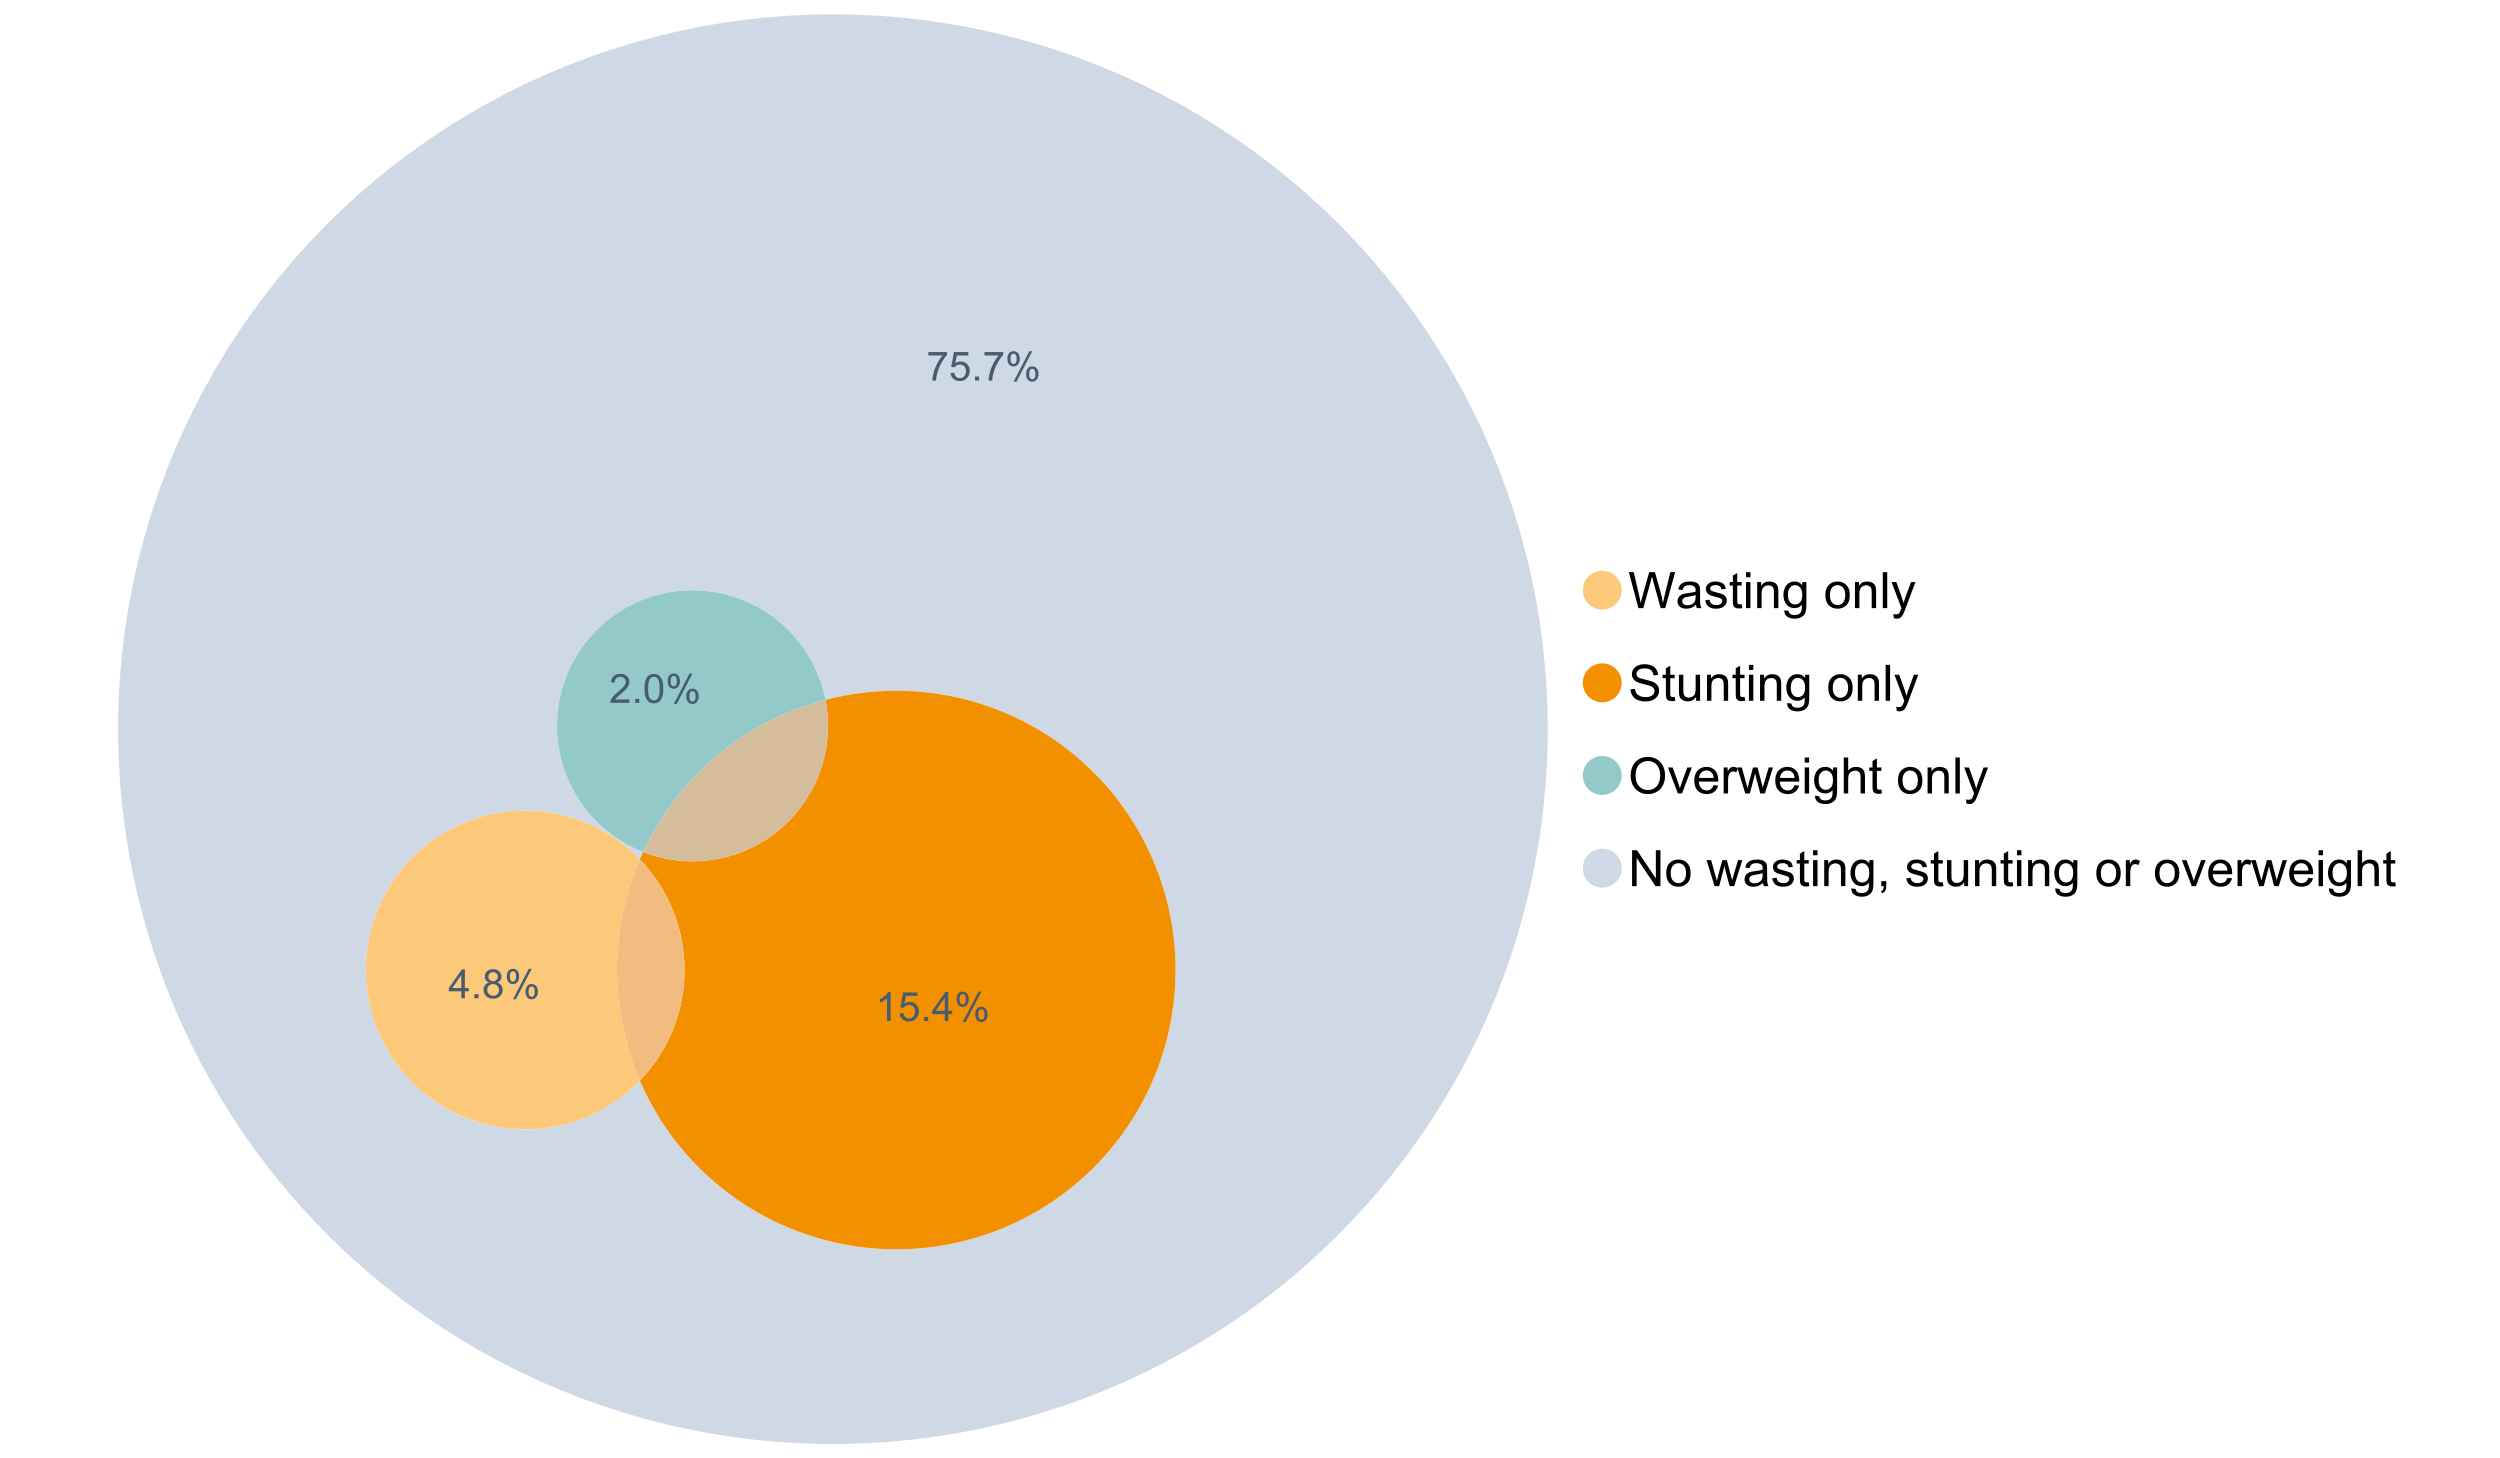 <?xml version="1.0" encoding="UTF-8"?>
<svg xmlns="http://www.w3.org/2000/svg" xmlns:xlink="http://www.w3.org/1999/xlink" width="1234.286pt" height="720pt" viewBox="0 0 1234.286 720" version="1.1">
<defs>
<g>
<symbol overflow="visible" id="glyph0-0">
<path style="stroke:none;" d="M 5.016 0 L 0.305 -17.758 L 2.715 -17.758 L 5.414 -6.117 C 5.703 -4.898 5.953 -3.688 6.164 -2.484 C 6.617 -4.379 6.883 -5.473 6.965 -5.766 L 10.344 -17.758 L 13.18 -17.758 L 15.723 -8.77 C 16.355 -6.539 16.816 -4.445 17.102 -2.484 C 17.324 -3.605 17.621 -4.891 17.988 -6.348 L 20.773 -17.758 L 23.133 -17.758 L 18.266 0 L 16 0 L 12.258 -13.527 C 11.941 -14.656 11.754 -15.352 11.699 -15.613 C 11.512 -14.797 11.34 -14.102 11.18 -13.527 L 7.414 0 Z M 5.016 0 "/>
</symbol>
<symbol overflow="visible" id="glyph0-1">
<path style="stroke:none;" d="M 10.027 -1.586 C 9.215 -0.898 8.438 -0.414 7.695 -0.133 C 6.945 0.148 6.145 0.285 5.293 0.289 C 3.875 0.285 2.789 -0.055 2.031 -0.746 C 1.27 -1.434 0.891 -2.316 0.895 -3.391 C 0.891 -4.02 1.035 -4.594 1.324 -5.117 C 1.613 -5.633 1.988 -6.051 2.453 -6.371 C 2.914 -6.684 3.438 -6.922 4.02 -7.086 C 4.449 -7.195 5.094 -7.305 5.961 -7.414 C 7.715 -7.617 9.012 -7.867 9.848 -8.164 C 9.852 -8.461 9.855 -8.652 9.859 -8.734 C 9.855 -9.621 9.648 -10.246 9.242 -10.609 C 8.68 -11.098 7.852 -11.344 6.758 -11.348 C 5.727 -11.344 4.969 -11.164 4.484 -10.809 C 3.992 -10.445 3.633 -9.809 3.402 -8.902 L 1.273 -9.191 C 1.461 -10.102 1.781 -10.84 2.227 -11.402 C 2.672 -11.965 3.312 -12.395 4.152 -12.699 C 4.992 -12.996 5.965 -13.148 7.074 -13.152 C 8.168 -13.148 9.062 -13.02 9.75 -12.766 C 10.438 -12.504 10.941 -12.18 11.266 -11.789 C 11.586 -11.398 11.812 -10.902 11.941 -10.309 C 12.012 -9.934 12.047 -9.266 12.051 -8.297 L 12.051 -5.391 C 12.047 -3.363 12.094 -2.078 12.191 -1.543 C 12.281 -1.004 12.465 -0.492 12.742 0 L 10.465 0 C 10.238 -0.453 10.09 -0.98 10.027 -1.586 Z M 9.848 -6.457 C 9.055 -6.133 7.867 -5.855 6.285 -5.633 C 5.387 -5.5 4.754 -5.355 4.383 -5.195 C 4.012 -5.031 3.723 -4.793 3.523 -4.484 C 3.32 -4.172 3.223 -3.828 3.223 -3.453 C 3.223 -2.867 3.441 -2.383 3.883 -1.996 C 4.32 -1.609 4.965 -1.418 5.812 -1.418 C 6.652 -1.418 7.398 -1.602 8.055 -1.969 C 8.707 -2.336 9.188 -2.836 9.496 -3.477 C 9.727 -3.965 9.844 -4.691 9.848 -5.656 Z M 9.848 -6.457 "/>
</symbol>
<symbol overflow="visible" id="glyph0-2">
<path style="stroke:none;" d="M 0.762 -3.84 L 2.918 -4.18 C 3.039 -3.312 3.375 -2.652 3.93 -2.191 C 4.48 -1.73 5.254 -1.5 6.25 -1.5 C 7.246 -1.5 7.988 -1.703 8.477 -2.113 C 8.961 -2.52 9.203 -3 9.207 -3.551 C 9.203 -4.043 8.988 -4.43 8.562 -4.711 C 8.258 -4.906 7.516 -5.152 6.336 -5.449 C 4.734 -5.852 3.625 -6.199 3.008 -6.496 C 2.387 -6.789 1.918 -7.199 1.602 -7.723 C 1.281 -8.242 1.125 -8.816 1.125 -9.449 C 1.125 -10.02 1.254 -10.551 1.52 -11.039 C 1.777 -11.527 2.137 -11.934 2.594 -12.258 C 2.93 -12.508 3.391 -12.719 3.977 -12.891 C 4.559 -13.062 5.188 -13.148 5.863 -13.152 C 6.867 -13.148 7.754 -13.004 8.52 -12.715 C 9.281 -12.426 9.844 -12.031 10.207 -11.535 C 10.57 -11.039 10.82 -10.375 10.961 -9.543 L 8.828 -9.254 C 8.73 -9.91 8.449 -10.426 7.988 -10.801 C 7.52 -11.168 6.863 -11.355 6.02 -11.359 C 5.016 -11.355 4.301 -11.191 3.875 -10.863 C 3.445 -10.531 3.234 -10.145 3.234 -9.703 C 3.234 -9.418 3.32 -9.16 3.5 -8.938 C 3.672 -8.699 3.953 -8.508 4.336 -8.355 C 4.555 -8.273 5.195 -8.086 6.262 -7.801 C 7.801 -7.387 8.875 -7.051 9.488 -6.789 C 10.094 -6.523 10.574 -6.141 10.922 -5.645 C 11.27 -5.141 11.441 -4.52 11.445 -3.777 C 11.441 -3.047 11.23 -2.363 10.809 -1.723 C 10.383 -1.082 9.773 -0.586 8.977 -0.234 C 8.176 0.113 7.27 0.285 6.262 0.289 C 4.586 0.285 3.312 -0.059 2.438 -0.75 C 1.562 -1.445 1.004 -2.473 0.762 -3.84 Z M 0.762 -3.84 "/>
</symbol>
<symbol overflow="visible" id="glyph0-3">
<path style="stroke:none;" d="M 6.395 -1.949 L 6.711 -0.023 C 6.094 0.102 5.547 0.164 5.062 0.168 C 4.27 0.164 3.652 0.043 3.219 -0.207 C 2.781 -0.453 2.477 -0.781 2.301 -1.191 C 2.121 -1.598 2.031 -2.457 2.035 -3.766 L 2.035 -11.168 L 0.438 -11.168 L 0.438 -12.863 L 2.035 -12.863 L 2.035 -16.047 L 4.203 -17.355 L 4.203 -12.863 L 6.395 -12.863 L 6.395 -11.168 L 4.203 -11.168 L 4.203 -3.645 C 4.199 -3.023 4.238 -2.621 4.316 -2.445 C 4.391 -2.266 4.516 -2.125 4.691 -2.023 C 4.863 -1.914 5.113 -1.863 5.438 -1.867 C 5.68 -1.863 5.996 -1.891 6.395 -1.949 Z M 6.395 -1.949 "/>
</symbol>
<symbol overflow="visible" id="glyph0-4">
<path style="stroke:none;" d="M 1.648 -15.25 L 1.648 -17.758 L 3.828 -17.758 L 3.828 -15.25 Z M 1.648 0 L 1.648 -12.863 L 3.828 -12.863 L 3.828 0 Z M 1.648 0 "/>
</symbol>
<symbol overflow="visible" id="glyph0-5">
<path style="stroke:none;" d="M 1.637 0 L 1.637 -12.863 L 3.598 -12.863 L 3.598 -11.035 C 4.543 -12.441 5.906 -13.148 7.691 -13.152 C 8.465 -13.148 9.176 -13.008 9.828 -12.734 C 10.477 -12.453 10.965 -12.09 11.289 -11.637 C 11.609 -11.184 11.836 -10.645 11.965 -10.027 C 12.043 -9.621 12.082 -8.918 12.086 -7.91 L 12.086 0 L 9.906 0 L 9.906 -7.824 C 9.902 -8.707 9.816 -9.371 9.652 -9.816 C 9.48 -10.254 9.18 -10.605 8.75 -10.871 C 8.312 -11.129 7.809 -11.262 7.23 -11.266 C 6.301 -11.262 5.5 -10.965 4.828 -10.379 C 4.152 -9.785 3.812 -8.668 3.816 -7.023 L 3.816 0 Z M 1.637 0 "/>
</symbol>
<symbol overflow="visible" id="glyph0-6">
<path style="stroke:none;" d="M 1.234 1.066 L 3.355 1.379 C 3.441 2.031 3.688 2.508 4.094 2.809 C 4.633 3.207 5.371 3.41 6.309 3.414 C 7.316 3.41 8.098 3.207 8.648 2.809 C 9.195 2.402 9.566 1.84 9.762 1.113 C 9.875 0.668 9.926 -0.262 9.918 -1.684 C 8.965 -0.559 7.777 0 6.359 0 C 4.586 0 3.219 -0.637 2.254 -1.914 C 1.281 -3.188 0.797 -4.719 0.801 -6.504 C 0.797 -7.73 1.02 -8.859 1.465 -9.898 C 1.91 -10.934 2.555 -11.738 3.398 -12.305 C 4.242 -12.867 5.23 -13.148 6.371 -13.152 C 7.887 -13.148 9.141 -12.535 10.125 -11.312 L 10.125 -12.863 L 12.137 -12.863 L 12.137 -1.742 C 12.133 0.258 11.93 1.672 11.523 2.512 C 11.113 3.344 10.469 4.004 9.586 4.492 C 8.703 4.973 7.613 5.215 6.324 5.219 C 4.785 5.215 3.547 4.871 2.602 4.184 C 1.656 3.492 1.199 2.453 1.234 1.066 Z M 3.039 -6.66 C 3.035 -4.969 3.371 -3.738 4.043 -2.965 C 4.715 -2.191 5.555 -1.805 6.566 -1.805 C 7.562 -1.805 8.402 -2.188 9.082 -2.961 C 9.762 -3.727 10.102 -4.938 10.102 -6.59 C 10.102 -8.16 9.75 -9.348 9.055 -10.148 C 8.352 -10.945 7.512 -11.344 6.527 -11.348 C 5.559 -11.344 4.734 -10.949 4.055 -10.168 C 3.375 -9.379 3.035 -8.211 3.039 -6.66 Z M 3.039 -6.66 "/>
</symbol>
<symbol overflow="visible" id="glyph0-7">
<path style="stroke:none;" d=""/>
</symbol>
<symbol overflow="visible" id="glyph0-8">
<path style="stroke:none;" d="M 0.824 -6.43 C 0.82 -8.809 1.48 -10.574 2.809 -11.723 C 3.91 -12.672 5.262 -13.148 6.855 -13.152 C 8.621 -13.148 10.066 -12.57 11.191 -11.414 C 12.312 -10.254 12.871 -8.652 12.875 -6.613 C 12.871 -4.953 12.625 -3.652 12.129 -2.707 C 11.633 -1.758 10.91 -1.02 9.961 -0.496 C 9.012 0.027 7.977 0.285 6.855 0.289 C 5.055 0.285 3.598 -0.289 2.488 -1.441 C 1.375 -2.594 0.82 -4.254 0.824 -6.43 Z M 3.062 -6.43 C 3.059 -4.781 3.418 -3.551 4.141 -2.73 C 4.855 -1.91 5.762 -1.5 6.855 -1.5 C 7.934 -1.5 8.832 -1.91 9.555 -2.734 C 10.27 -3.559 10.629 -4.816 10.633 -6.504 C 10.629 -8.094 10.266 -9.297 9.547 -10.117 C 8.82 -10.934 7.926 -11.344 6.855 -11.348 C 5.762 -11.344 4.855 -10.938 4.141 -10.125 C 3.418 -9.309 3.059 -8.074 3.062 -6.43 Z M 3.062 -6.43 "/>
</symbol>
<symbol overflow="visible" id="glyph0-9">
<path style="stroke:none;" d="M 1.586 0 L 1.586 -17.758 L 3.766 -17.758 L 3.766 0 Z M 1.586 0 "/>
</symbol>
<symbol overflow="visible" id="glyph0-10">
<path style="stroke:none;" d="M 1.539 4.953 L 1.297 2.906 C 1.77 3.035 2.188 3.098 2.543 3.102 C 3.027 3.098 3.414 3.02 3.703 2.859 C 3.992 2.695 4.23 2.469 4.422 2.18 C 4.555 1.961 4.777 1.418 5.086 0.559 C 5.125 0.434 5.188 0.258 5.281 0.023 L 0.398 -12.863 L 2.75 -12.863 L 5.426 -5.414 C 5.77 -4.469 6.078 -3.473 6.359 -2.434 C 6.605 -3.434 6.906 -4.414 7.254 -5.367 L 10.004 -12.863 L 12.184 -12.863 L 7.293 0.219 C 6.766 1.625 6.355 2.598 6.066 3.137 C 5.676 3.852 5.234 4.379 4.734 4.715 C 4.234 5.047 3.637 5.215 2.941 5.219 C 2.52 5.215 2.051 5.125 1.539 4.953 Z M 1.539 4.953 "/>
</symbol>
<symbol overflow="visible" id="glyph0-11">
<path style="stroke:none;" d="M 1.113 -5.703 L 3.332 -5.898 C 3.434 -5.008 3.676 -4.277 4.062 -3.711 C 4.445 -3.141 5.043 -2.684 5.852 -2.332 C 6.656 -1.98 7.562 -1.805 8.574 -1.805 C 9.465 -1.805 10.258 -1.938 10.949 -2.203 C 11.633 -2.469 12.145 -2.832 12.48 -3.301 C 12.816 -3.762 12.984 -4.27 12.984 -4.82 C 12.984 -5.375 12.82 -5.859 12.5 -6.277 C 12.172 -6.691 11.641 -7.043 10.902 -7.328 C 10.422 -7.512 9.367 -7.801 7.738 -8.191 C 6.105 -8.582 4.965 -8.949 4.312 -9.301 C 3.461 -9.742 2.828 -10.293 2.414 -10.953 C 2 -11.609 1.793 -12.348 1.793 -13.164 C 1.793 -14.059 2.047 -14.898 2.555 -15.68 C 3.062 -16.457 3.805 -17.047 4.785 -17.453 C 5.758 -17.855 6.844 -18.059 8.043 -18.059 C 9.355 -18.059 10.516 -17.844 11.523 -17.422 C 12.527 -16.996 13.301 -16.375 13.844 -15.551 C 14.383 -14.727 14.672 -13.793 14.715 -12.754 L 12.465 -12.586 C 12.34 -13.707 11.93 -14.555 11.234 -15.129 C 10.531 -15.699 9.5 -15.984 8.141 -15.988 C 6.715 -15.984 5.68 -15.723 5.031 -15.207 C 4.379 -14.684 4.055 -14.059 4.059 -13.324 C 4.055 -12.684 4.285 -12.156 4.746 -11.75 C 5.199 -11.336 6.379 -10.914 8.289 -10.484 C 10.199 -10.047 11.512 -9.672 12.223 -9.352 C 13.254 -8.875 14.016 -8.27 14.508 -7.539 C 15 -6.809 15.246 -5.969 15.25 -5.016 C 15.246 -4.07 14.977 -3.18 14.438 -2.344 C 13.895 -1.508 13.117 -0.855 12.105 -0.391 C 11.09 0.074 9.949 0.305 8.684 0.305 C 7.074 0.305 5.727 0.07 4.645 -0.398 C 3.555 -0.867 2.703 -1.57 2.09 -2.512 C 1.469 -3.453 1.145 -4.516 1.113 -5.703 Z M 1.113 -5.703 "/>
</symbol>
<symbol overflow="visible" id="glyph0-12">
<path style="stroke:none;" d="M 10.066 0 L 10.066 -1.891 C 9.062 -0.438 7.699 0.285 5.984 0.289 C 5.219 0.285 4.512 0.145 3.855 -0.145 C 3.199 -0.434 2.711 -0.801 2.391 -1.242 C 2.07 -1.68 1.844 -2.219 1.719 -2.859 C 1.625 -3.285 1.582 -3.961 1.586 -4.895 L 1.586 -12.863 L 3.766 -12.863 L 3.766 -5.73 C 3.762 -4.59 3.805 -3.82 3.898 -3.426 C 4.031 -2.852 4.324 -2.402 4.77 -2.074 C 5.215 -1.746 5.762 -1.582 6.418 -1.586 C 7.07 -1.582 7.688 -1.75 8.262 -2.09 C 8.832 -2.422 9.234 -2.879 9.477 -3.457 C 9.711 -4.035 9.832 -4.871 9.836 -5.973 L 9.836 -12.863 L 12.016 -12.863 L 12.016 0 Z M 10.066 0 "/>
</symbol>
<symbol overflow="visible" id="glyph0-13">
<path style="stroke:none;" d="M 1.199 -8.648 C 1.195 -11.594 1.984 -13.898 3.57 -15.57 C 5.148 -17.234 7.195 -18.07 9.703 -18.07 C 11.34 -18.07 12.816 -17.676 14.133 -16.895 C 15.449 -16.109 16.453 -15.02 17.145 -13.621 C 17.832 -12.219 18.176 -10.629 18.18 -8.855 C 18.176 -7.051 17.812 -5.441 17.09 -4.02 C 16.359 -2.598 15.328 -1.52 14 -0.793 C 12.664 -0.059 11.23 0.305 9.691 0.305 C 8.02 0.305 6.523 -0.098 5.207 -0.906 C 3.891 -1.715 2.895 -2.816 2.215 -4.215 C 1.535 -5.605 1.195 -7.086 1.199 -8.648 Z M 3.621 -8.613 C 3.621 -6.473 4.195 -4.785 5.348 -3.555 C 6.496 -2.32 7.938 -1.703 9.676 -1.707 C 11.441 -1.703 12.898 -2.324 14.043 -3.57 C 15.184 -4.812 15.754 -6.578 15.758 -8.867 C 15.754 -10.309 15.512 -11.57 15.023 -12.652 C 14.535 -13.727 13.82 -14.562 12.879 -15.156 C 11.938 -15.746 10.883 -16.043 9.715 -16.047 C 8.051 -16.043 6.617 -15.473 5.418 -14.332 C 4.219 -13.191 3.621 -11.285 3.621 -8.613 Z M 3.621 -8.613 "/>
</symbol>
<symbol overflow="visible" id="glyph0-14">
<path style="stroke:none;" d="M 5.207 0 L 0.316 -12.863 L 2.617 -12.863 L 5.379 -5.16 C 5.676 -4.328 5.949 -3.465 6.203 -2.566 C 6.395 -3.246 6.664 -4.062 7.012 -5.016 L 9.871 -12.863 L 12.113 -12.863 L 7.242 0 Z M 5.207 0 "/>
</symbol>
<symbol overflow="visible" id="glyph0-15">
<path style="stroke:none;" d="M 10.441 -4.141 L 12.695 -3.863 C 12.336 -2.543 11.676 -1.523 10.719 -0.801 C 9.754 -0.074 8.527 0.285 7.039 0.289 C 5.152 0.285 3.66 -0.289 2.562 -1.445 C 1.457 -2.602 0.906 -4.227 0.91 -6.324 C 0.906 -8.484 1.465 -10.164 2.578 -11.359 C 3.691 -12.551 5.137 -13.148 6.914 -13.152 C 8.633 -13.148 10.035 -12.562 11.129 -11.395 C 12.215 -10.223 12.762 -8.578 12.766 -6.457 C 12.762 -6.324 12.758 -6.129 12.754 -5.875 L 3.16 -5.875 C 3.238 -4.457 3.641 -3.375 4.359 -2.625 C 5.078 -1.875 5.973 -1.5 7.051 -1.5 C 7.848 -1.5 8.531 -1.707 9.098 -2.129 C 9.66 -2.547 10.109 -3.219 10.441 -4.141 Z M 3.281 -7.668 L 10.465 -7.668 C 10.367 -8.746 10.09 -9.559 9.641 -10.102 C 8.941 -10.938 8.043 -11.355 6.941 -11.359 C 5.938 -11.355 5.094 -11.02 4.414 -10.355 C 3.727 -9.684 3.352 -8.789 3.281 -7.668 Z M 3.281 -7.668 "/>
</symbol>
<symbol overflow="visible" id="glyph0-16">
<path style="stroke:none;" d="M 1.609 0 L 1.609 -12.863 L 3.574 -12.863 L 3.574 -10.914 C 4.074 -11.824 4.535 -12.426 4.961 -12.715 C 5.383 -13.004 5.848 -13.148 6.359 -13.152 C 7.09 -13.148 7.836 -12.914 8.598 -12.453 L 7.848 -10.43 C 7.312 -10.742 6.781 -10.898 6.25 -10.902 C 5.77 -10.898 5.34 -10.754 4.965 -10.469 C 4.582 -10.18 4.312 -9.781 4.156 -9.277 C 3.91 -8.496 3.789 -7.648 3.793 -6.734 L 3.793 0 Z M 1.609 0 "/>
</symbol>
<symbol overflow="visible" id="glyph0-17">
<path style="stroke:none;" d="M 4.008 0 L 0.074 -12.863 L 2.324 -12.863 L 4.371 -5.438 L 5.137 -2.676 C 5.164 -2.812 5.387 -3.695 5.801 -5.328 L 7.848 -12.863 L 10.09 -12.863 L 12.016 -5.402 L 12.656 -2.941 L 13.395 -5.426 L 15.602 -12.863 L 17.719 -12.863 L 13.699 0 L 11.434 0 L 9.387 -7.703 L 8.891 -9.895 L 6.285 0 Z M 4.008 0 "/>
</symbol>
<symbol overflow="visible" id="glyph0-18">
<path style="stroke:none;" d="M 1.637 0 L 1.637 -17.758 L 3.816 -17.758 L 3.816 -11.387 C 4.828 -12.559 6.113 -13.148 7.668 -13.152 C 8.617 -13.148 9.445 -12.961 10.148 -12.59 C 10.852 -12.211 11.352 -11.691 11.656 -11.031 C 11.957 -10.367 12.109 -9.406 12.113 -8.152 L 12.113 0 L 9.934 0 L 9.934 -8.152 C 9.93 -9.238 9.695 -10.031 9.223 -10.531 C 8.75 -11.023 8.082 -11.273 7.219 -11.277 C 6.57 -11.273 5.961 -11.105 5.395 -10.773 C 4.824 -10.434 4.418 -9.98 4.18 -9.41 C 3.934 -8.836 3.812 -8.043 3.816 -7.039 L 3.816 0 Z M 1.637 0 "/>
</symbol>
<symbol overflow="visible" id="glyph0-19">
<path style="stroke:none;" d="M 1.891 0 L 1.891 -17.758 L 4.301 -17.758 L 13.625 -3.816 L 13.625 -17.758 L 15.879 -17.758 L 15.879 0 L 13.469 0 L 4.141 -13.953 L 4.141 0 Z M 1.891 0 "/>
</symbol>
<symbol overflow="visible" id="glyph0-20">
<path style="stroke:none;" d="M 2.203 0 L 2.203 -2.484 L 4.688 -2.484 L 4.688 0 C 4.688 0.91 4.523 1.645 4.203 2.207 C 3.875 2.766 3.363 3.199 2.664 3.512 L 2.059 2.578 C 2.516 2.375 2.855 2.078 3.074 1.688 C 3.289 1.297 3.41 0.734 3.441 0 Z M 2.203 0 "/>
</symbol>
<symbol overflow="visible" id="glyph1-0">
<path style="stroke:none;" d="M 0.945 -12.406 L 0.945 -14.09 L 10.188 -14.09 L 10.188 -12.727 C 9.277 -11.758 8.375 -10.473 7.484 -8.871 C 6.586 -7.266 5.898 -5.617 5.414 -3.926 C 5.062 -2.73 4.836 -1.422 4.742 0 L 2.941 0 C 2.957 -1.121 3.176 -2.477 3.602 -4.07 C 4.02 -5.66 4.625 -7.195 5.418 -8.672 C 6.203 -10.148 7.043 -11.391 7.938 -12.406 Z M 0.945 -12.406 "/>
</symbol>
<symbol overflow="visible" id="glyph1-1">
<path style="stroke:none;" d="M 0.828 -3.738 L 2.668 -3.895 C 2.801 -2.996 3.117 -2.324 3.617 -1.875 C 4.109 -1.422 4.711 -1.195 5.414 -1.199 C 6.258 -1.195 6.969 -1.512 7.555 -2.152 C 8.137 -2.785 8.43 -3.629 8.434 -4.684 C 8.43 -5.68 8.148 -6.469 7.59 -7.051 C 7.027 -7.625 6.293 -7.914 5.387 -7.918 C 4.816 -7.914 4.309 -7.785 3.855 -7.531 C 3.402 -7.273 3.043 -6.941 2.785 -6.535 L 1.141 -6.75 L 2.523 -14.082 L 9.621 -14.082 L 9.621 -12.406 L 3.926 -12.406 L 3.156 -8.57 C 4.012 -9.164 4.91 -9.461 5.852 -9.465 C 7.098 -9.461 8.148 -9.031 9.008 -8.168 C 9.859 -7.305 10.289 -6.195 10.293 -4.84 C 10.289 -3.547 9.914 -2.43 9.164 -1.488 C 8.246 -0.336 6.996 0.238 5.414 0.242 C 4.117 0.238 3.055 -0.121 2.234 -0.848 C 1.41 -1.57 0.941 -2.535 0.828 -3.738 Z M 0.828 -3.738 "/>
</symbol>
<symbol overflow="visible" id="glyph1-2">
<path style="stroke:none;" d="M 1.812 0 L 1.812 -1.996 L 3.809 -1.996 L 3.809 0 Z M 1.812 0 "/>
</symbol>
<symbol overflow="visible" id="glyph1-3">
<path style="stroke:none;" d="M 1.16 -10.848 C 1.16 -11.863 1.414 -12.73 1.93 -13.449 C 2.438 -14.16 3.184 -14.52 4.16 -14.52 C 5.055 -14.52 5.793 -14.199 6.383 -13.559 C 6.969 -12.918 7.266 -11.977 7.266 -10.742 C 7.266 -9.531 6.969 -8.602 6.375 -7.949 C 5.781 -7.297 5.047 -6.973 4.18 -6.973 C 3.312 -6.973 2.594 -7.293 2.02 -7.938 C 1.445 -8.578 1.16 -9.547 1.16 -10.848 Z M 4.207 -13.312 C 3.77 -13.312 3.406 -13.121 3.121 -12.746 C 2.828 -12.367 2.684 -11.676 2.688 -10.672 C 2.684 -9.754 2.828 -9.109 3.125 -8.738 C 3.414 -8.363 3.777 -8.18 4.207 -8.18 C 4.648 -8.18 5.012 -8.367 5.301 -8.742 C 5.586 -9.117 5.73 -9.805 5.734 -10.809 C 5.73 -11.727 5.586 -12.375 5.297 -12.75 C 5.004 -13.125 4.641 -13.312 4.207 -13.312 Z M 4.215 0.527 L 12.027 -14.52 L 13.449 -14.52 L 5.668 0.527 Z M 10.391 -3.352 C 10.387 -4.375 10.645 -5.242 11.16 -5.953 C 11.672 -6.664 12.418 -7.02 13.398 -7.02 C 14.293 -7.02 15.035 -6.699 15.625 -6.059 C 16.211 -5.418 16.504 -4.477 16.508 -3.242 C 16.504 -2.031 16.207 -1.102 15.613 -0.449 C 15.016 0.203 14.281 0.527 13.41 0.527 C 12.543 0.527 11.824 0.207 11.25 -0.441 C 10.676 -1.082 10.387 -2.055 10.391 -3.352 Z M 13.449 -5.812 C 13.004 -5.812 12.641 -5.621 12.352 -5.246 C 12.062 -4.867 11.918 -4.18 11.918 -3.176 C 11.918 -2.266 12.062 -1.621 12.355 -1.246 C 12.648 -0.867 13.008 -0.68 13.438 -0.684 C 13.883 -0.68 14.254 -0.867 14.543 -1.246 C 14.832 -1.621 14.977 -2.309 14.977 -3.312 C 14.977 -4.23 14.828 -4.879 14.539 -5.254 C 14.242 -5.625 13.879 -5.812 13.449 -5.812 Z M 13.449 -5.812 "/>
</symbol>
<symbol overflow="visible" id="glyph1-4">
<path style="stroke:none;" d="M 6.445 0 L 6.445 -3.418 L 0.254 -3.418 L 0.254 -5.023 L 6.77 -14.277 L 8.199 -14.277 L 8.199 -5.023 L 10.129 -5.023 L 10.129 -3.418 L 8.199 -3.418 L 8.199 0 Z M 6.445 -5.023 L 6.445 -11.461 L 1.977 -5.023 Z M 6.445 -5.023 "/>
</symbol>
<symbol overflow="visible" id="glyph1-5">
<path style="stroke:none;" d="M 3.523 -7.742 C 2.793 -8.004 2.254 -8.383 1.906 -8.879 C 1.555 -9.371 1.383 -9.965 1.383 -10.652 C 1.383 -11.691 1.754 -12.562 2.5 -13.273 C 3.246 -13.977 4.242 -14.332 5.484 -14.336 C 6.727 -14.332 7.727 -13.969 8.492 -13.25 C 9.25 -12.523 9.633 -11.645 9.633 -10.605 C 9.633 -9.941 9.457 -9.363 9.109 -8.875 C 8.762 -8.383 8.234 -8.004 7.527 -7.742 C 8.402 -7.453 9.07 -6.992 9.527 -6.359 C 9.984 -5.719 10.211 -4.961 10.215 -4.082 C 10.211 -2.859 9.781 -1.832 8.918 -1.004 C 8.055 -0.172 6.918 0.238 5.512 0.242 C 4.102 0.238 2.965 -0.176 2.102 -1.008 C 1.238 -1.84 0.809 -2.879 0.809 -4.129 C 0.809 -5.055 1.043 -5.832 1.512 -6.461 C 1.98 -7.086 2.648 -7.512 3.523 -7.742 Z M 3.176 -10.711 C 3.176 -10.035 3.391 -9.48 3.828 -9.055 C 4.258 -8.625 4.824 -8.414 5.523 -8.414 C 6.195 -8.414 6.746 -8.625 7.18 -9.051 C 7.609 -9.477 7.828 -9.996 7.828 -10.613 C 7.828 -11.254 7.605 -11.797 7.16 -12.234 C 6.715 -12.672 6.16 -12.891 5.504 -12.895 C 4.832 -12.891 4.277 -12.676 3.836 -12.25 C 3.395 -11.82 3.176 -11.309 3.176 -10.711 Z M 2.609 -4.121 C 2.605 -3.617 2.727 -3.133 2.965 -2.668 C 3.199 -2.199 3.551 -1.84 4.02 -1.582 C 4.488 -1.324 4.992 -1.195 5.531 -1.199 C 6.367 -1.195 7.059 -1.465 7.605 -2.004 C 8.148 -2.543 8.418 -3.227 8.422 -4.062 C 8.418 -4.902 8.137 -5.602 7.578 -6.156 C 7.016 -6.707 6.316 -6.984 5.473 -6.984 C 4.645 -6.984 3.961 -6.711 3.422 -6.164 C 2.879 -5.617 2.605 -4.934 2.609 -4.121 Z M 2.609 -4.121 "/>
</symbol>
<symbol overflow="visible" id="glyph1-6">
<path style="stroke:none;" d="M 7.43 0 L 5.676 0 L 5.676 -11.172 C 5.25 -10.766 4.695 -10.363 4.016 -9.961 C 3.328 -9.559 2.715 -9.258 2.172 -9.059 L 2.172 -10.75 C 3.148 -11.207 4.004 -11.766 4.742 -12.426 C 5.473 -13.078 5.992 -13.715 6.301 -14.336 L 7.43 -14.336 Z M 7.43 0 "/>
</symbol>
<symbol overflow="visible" id="glyph1-7">
<path style="stroke:none;" d="M 10.039 -1.684 L 10.039 0 L 0.605 0 C 0.59 -0.422 0.66 -0.828 0.809 -1.219 C 1.047 -1.859 1.43 -2.488 1.961 -3.113 C 2.488 -3.734 3.254 -4.457 4.254 -5.277 C 5.805 -6.547 6.852 -7.555 7.398 -8.301 C 7.941 -9.043 8.215 -9.746 8.219 -10.41 C 8.215 -11.102 7.965 -11.688 7.473 -12.168 C 6.973 -12.641 6.328 -12.879 5.531 -12.883 C 4.688 -12.879 4.012 -12.625 3.504 -12.121 C 2.996 -11.613 2.738 -10.914 2.738 -10.02 L 0.934 -10.207 C 1.055 -11.551 1.52 -12.574 2.328 -13.277 C 3.129 -13.98 4.211 -14.332 5.57 -14.336 C 6.938 -14.332 8.02 -13.953 8.82 -13.195 C 9.617 -12.434 10.02 -11.492 10.02 -10.371 C 10.02 -9.801 9.902 -9.238 9.668 -8.688 C 9.434 -8.133 9.047 -7.551 8.508 -6.941 C 7.965 -6.328 7.062 -5.492 5.805 -4.43 C 4.75 -3.547 4.074 -2.945 3.777 -2.633 C 3.477 -2.312 3.23 -1.996 3.039 -1.684 Z M 10.039 -1.684 "/>
</symbol>
<symbol overflow="visible" id="glyph1-8">
<path style="stroke:none;" d="M 0.828 -7.039 C 0.824 -8.727 1 -10.086 1.348 -11.117 C 1.695 -12.141 2.211 -12.934 2.898 -13.496 C 3.582 -14.051 4.445 -14.332 5.484 -14.336 C 6.25 -14.332 6.922 -14.176 7.5 -13.871 C 8.078 -13.559 8.555 -13.117 8.93 -12.539 C 9.305 -11.957 9.598 -11.246 9.816 -10.414 C 10.027 -9.578 10.137 -8.453 10.137 -7.039 C 10.137 -5.359 9.965 -4.008 9.621 -2.984 C 9.277 -1.953 8.762 -1.16 8.078 -0.598 C 7.391 -0.039 6.527 0.238 5.484 0.242 C 4.105 0.238 3.023 -0.25 2.238 -1.238 C 1.297 -2.422 0.824 -4.355 0.828 -7.039 Z M 2.629 -7.039 C 2.625 -4.691 2.898 -3.133 3.449 -2.359 C 3.996 -1.582 4.676 -1.195 5.484 -1.199 C 6.289 -1.195 6.965 -1.586 7.512 -2.367 C 8.059 -3.145 8.332 -4.699 8.336 -7.039 C 8.332 -9.387 8.059 -10.949 7.512 -11.723 C 6.965 -12.492 6.281 -12.879 5.465 -12.883 C 4.656 -12.879 4.012 -12.539 3.535 -11.863 C 2.926 -10.988 2.625 -9.379 2.629 -7.039 Z M 2.629 -7.039 "/>
</symbol>
</g>
</defs>
<g id="surface68520">
<path style=" stroke:none;fill-rule:nonzero;fill:rgb(98.824%,78.824%,47.843%);fill-opacity:1;" d="M 800.672 291.367 C 800.672 296.676 796.367 300.98 791.059 300.98 C 785.75 300.98 781.445 296.676 781.445 291.367 C 781.445 286.055 785.75 281.75 791.059 281.75 C 796.367 281.75 800.672 286.055 800.672 291.367 "/>
<g style="fill:rgb(0%,0%,0%);fill-opacity:1;">
  <use xlink:href="#glyph0-0" x="803.891" y="300.242"/>
  <use xlink:href="#glyph0-1" x="827.303" y="300.242"/>
  <use xlink:href="#glyph0-2" x="841.099" y="300.242"/>
  <use xlink:href="#glyph0-3" x="853.502" y="300.242"/>
  <use xlink:href="#glyph0-4" x="860.394" y="300.242"/>
  <use xlink:href="#glyph0-5" x="865.905" y="300.242"/>
  <use xlink:href="#glyph0-6" x="879.7" y="300.242"/>
  <use xlink:href="#glyph0-7" x="893.496" y="300.242"/>
  <use xlink:href="#glyph0-8" x="900.388" y="300.242"/>
  <use xlink:href="#glyph0-5" x="914.183" y="300.242"/>
  <use xlink:href="#glyph0-9" x="927.979" y="300.242"/>
  <use xlink:href="#glyph0-10" x="933.49" y="300.242"/>
</g>
<path style=" stroke:none;fill-rule:nonzero;fill:rgb(95.294%,56.471%,0%);fill-opacity:1;" d="M 800.672 337.121 C 800.672 342.434 796.367 346.738 791.059 346.738 C 785.75 346.738 781.445 342.434 781.445 337.121 C 781.445 331.812 785.75 327.508 791.059 327.508 C 796.367 327.508 800.672 331.812 800.672 337.121 "/>
<g style="fill:rgb(0%,0%,0%);fill-opacity:1;">
  <use xlink:href="#glyph0-11" x="803.891" y="346"/>
  <use xlink:href="#glyph0-3" x="820.436" y="346"/>
  <use xlink:href="#glyph0-12" x="827.328" y="346"/>
  <use xlink:href="#glyph0-5" x="841.123" y="346"/>
  <use xlink:href="#glyph0-3" x="854.919" y="346"/>
  <use xlink:href="#glyph0-4" x="861.811" y="346"/>
  <use xlink:href="#glyph0-5" x="867.322" y="346"/>
  <use xlink:href="#glyph0-6" x="881.117" y="346"/>
  <use xlink:href="#glyph0-7" x="894.913" y="346"/>
  <use xlink:href="#glyph0-8" x="901.805" y="346"/>
  <use xlink:href="#glyph0-5" x="915.6" y="346"/>
  <use xlink:href="#glyph0-9" x="929.396" y="346"/>
  <use xlink:href="#glyph0-10" x="934.907" y="346"/>
</g>
<path style=" stroke:none;fill-rule:nonzero;fill:rgb(57.647%,79.216%,78.824%);fill-opacity:1;" d="M 800.672 382.879 C 800.672 388.188 796.367 392.492 791.059 392.492 C 785.75 392.492 781.445 388.188 781.445 382.879 C 781.445 377.566 785.75 373.262 791.059 373.262 C 796.367 373.262 800.672 377.566 800.672 382.879 "/>
<g style="fill:rgb(0%,0%,0%);fill-opacity:1;">
  <use xlink:href="#glyph0-13" x="803.891" y="391.758"/>
  <use xlink:href="#glyph0-14" x="823.185" y="391.758"/>
  <use xlink:href="#glyph0-15" x="835.588" y="391.758"/>
  <use xlink:href="#glyph0-16" x="849.384" y="391.758"/>
  <use xlink:href="#glyph0-17" x="857.644" y="391.758"/>
  <use xlink:href="#glyph0-15" x="875.558" y="391.758"/>
  <use xlink:href="#glyph0-4" x="889.354" y="391.758"/>
  <use xlink:href="#glyph0-6" x="894.865" y="391.758"/>
  <use xlink:href="#glyph0-18" x="908.66" y="391.758"/>
  <use xlink:href="#glyph0-3" x="922.456" y="391.758"/>
  <use xlink:href="#glyph0-7" x="929.348" y="391.758"/>
  <use xlink:href="#glyph0-8" x="936.239" y="391.758"/>
  <use xlink:href="#glyph0-5" x="950.035" y="391.758"/>
  <use xlink:href="#glyph0-9" x="963.831" y="391.758"/>
  <use xlink:href="#glyph0-10" x="969.342" y="391.758"/>
</g>
<path style=" stroke:none;fill-rule:nonzero;fill:rgb(81.176%,85.098%,89.804%);fill-opacity:1;" d="M 800.672 428.633 C 800.672 433.945 796.367 438.25 791.059 438.25 C 785.75 438.25 781.445 433.945 781.445 428.633 C 781.445 423.324 785.75 419.02 791.059 419.02 C 796.367 419.02 800.672 423.324 800.672 428.633 "/>
<g style="fill:rgb(0%,0%,0%);fill-opacity:1;">
  <use xlink:href="#glyph0-19" x="803.891" y="437.512"/>
  <use xlink:href="#glyph0-8" x="821.804" y="437.512"/>
  <use xlink:href="#glyph0-7" x="835.6" y="437.512"/>
  <use xlink:href="#glyph0-17" x="842.492" y="437.512"/>
  <use xlink:href="#glyph0-1" x="860.406" y="437.512"/>
  <use xlink:href="#glyph0-2" x="874.201" y="437.512"/>
  <use xlink:href="#glyph0-3" x="886.604" y="437.512"/>
  <use xlink:href="#glyph0-4" x="893.496" y="437.512"/>
  <use xlink:href="#glyph0-5" x="899.007" y="437.512"/>
  <use xlink:href="#glyph0-6" x="912.803" y="437.512"/>
  <use xlink:href="#glyph0-20" x="926.598" y="437.512"/>
  <use xlink:href="#glyph0-7" x="933.49" y="437.512"/>
  <use xlink:href="#glyph0-2" x="940.382" y="437.512"/>
  <use xlink:href="#glyph0-3" x="952.785" y="437.512"/>
  <use xlink:href="#glyph0-12" x="959.676" y="437.512"/>
  <use xlink:href="#glyph0-5" x="973.472" y="437.512"/>
  <use xlink:href="#glyph0-3" x="987.268" y="437.512"/>
  <use xlink:href="#glyph0-4" x="994.159" y="437.512"/>
  <use xlink:href="#glyph0-5" x="999.67" y="437.512"/>
  <use xlink:href="#glyph0-6" x="1013.466" y="437.512"/>
  <use xlink:href="#glyph0-7" x="1027.262" y="437.512"/>
  <use xlink:href="#glyph0-8" x="1034.154" y="437.512"/>
  <use xlink:href="#glyph0-16" x="1047.949" y="437.512"/>
  <use xlink:href="#glyph0-7" x="1056.21" y="437.512"/>
  <use xlink:href="#glyph0-8" x="1063.101" y="437.512"/>
  <use xlink:href="#glyph0-14" x="1076.897" y="437.512"/>
  <use xlink:href="#glyph0-15" x="1089.3" y="437.512"/>
  <use xlink:href="#glyph0-16" x="1103.096" y="437.512"/>
  <use xlink:href="#glyph0-17" x="1111.356" y="437.512"/>
  <use xlink:href="#glyph0-15" x="1129.27" y="437.512"/>
  <use xlink:href="#glyph0-4" x="1143.065" y="437.512"/>
  <use xlink:href="#glyph0-6" x="1148.576" y="437.512"/>
  <use xlink:href="#glyph0-18" x="1162.372" y="437.512"/>
  <use xlink:href="#glyph0-3" x="1176.168" y="437.512"/>
</g>
<path style=" stroke:none;fill-rule:nonzero;fill:rgb(81.176%,85.098%,89.804%);fill-opacity:1;" d="M 417.043 712.895 L 428.18 712.535 L 439.301 711.824 L 450.395 710.762 L 461.449 709.348 L 472.453 707.59 L 483.395 705.484 L 494.266 703.035 L 505.051 700.242 L 515.746 697.109 L 526.336 693.641 L 536.812 689.84 L 547.16 685.711 L 557.375 681.258 L 567.445 676.484 L 577.359 671.395 L 587.105 665.996 L 596.676 660.293 L 606.066 654.289 L 615.258 647.988 L 624.246 641.406 L 633.023 634.539 L 641.582 627.402 L 649.906 619.996 L 657.996 612.332 L 665.84 604.414 L 673.43 596.258 L 680.758 587.859 L 687.816 579.238 L 694.598 570.398 L 701.098 561.348 L 707.312 552.098 L 713.227 542.652 L 718.844 533.027 L 724.152 523.23 L 729.148 513.27 L 733.828 503.16 L 738.188 492.902 L 742.219 482.516 L 745.922 472.004 L 749.293 461.383 L 752.324 450.66 L 755.016 439.848 L 757.363 428.953 L 759.371 417.992 L 761.027 406.973 L 762.336 395.906 L 763.293 384.805 L 763.902 373.68 L 764.156 362.539 L 764.062 351.395 L 763.613 340.262 L 762.816 329.148 L 761.664 318.062 L 760.168 307.02 L 758.32 296.031 L 756.129 285.105 L 753.594 274.254 L 750.715 263.492 L 747.5 252.82 L 743.949 242.258 L 740.066 231.812 L 735.855 221.496 L 731.32 211.316 L 726.469 201.285 L 721.301 191.414 L 715.824 181.711 L 710.043 172.184 L 703.965 162.844 L 697.594 153.699 L 690.941 144.762 L 684.004 136.039 L 676.801 127.539 L 669.328 119.273 L 661.602 111.246 L 653.625 103.465 L 645.402 95.941 L 636.953 88.68 L 628.273 81.688 L 619.379 74.977 L 610.277 68.547 L 600.977 62.406 L 591.488 56.566 L 581.82 51.027 L 571.98 45.793 L 561.98 40.875 L 551.832 36.277 L 541.543 32 L 531.125 28.047 L 520.586 24.43 L 509.938 21.145 L 499.191 18.195 L 488.355 15.59 L 477.445 13.328 L 466.469 11.41 L 455.438 9.84 L 444.359 8.617 L 433.25 7.746 L 422.121 7.227 L 410.977 7.059 L 399.836 7.242 L 388.707 7.777 L 377.598 8.664 L 366.523 9.902 L 355.492 11.488 L 344.52 13.418 L 333.613 15.699 L 322.781 18.32 L 312.039 21.281 L 301.395 24.582 L 290.863 28.219 L 280.449 32.184 L 270.164 36.473 L 260.02 41.09 L 250.027 46.02 L 240.195 51.266 L 230.535 56.82 L 221.055 62.672 L 211.766 68.824 L 202.672 75.266 L 193.785 81.992 L 185.117 88.996 L 176.676 96.27 L 168.469 103.805 L 160.5 111.594 L 152.785 119.633 L 145.324 127.914 L 138.129 136.422 L 131.207 145.156 L 124.566 154.102 L 118.207 163.254 L 112.145 172.602 L 106.379 182.137 L 100.914 191.848 L 95.762 201.73 L 90.922 211.766 L 86.402 221.953 L 82.207 232.273 L 78.336 242.727 L 74.801 253.293 L 71.602 263.965 L 68.738 274.734 L 66.219 285.59 L 64.039 296.52 L 62.207 307.512 L 60.727 318.555 L 59.594 329.641 L 58.809 340.754 L 58.379 351.891 L 58.297 363.035 L 58.57 374.172 L 59.191 385.301 L 60.164 396.398 L 61.488 407.465 L 63.164 418.48 L 65.184 429.441 L 67.547 440.328 L 70.254 451.137 L 73.301 461.855 L 76.684 472.473 L 80.402 482.98 L 84.449 493.359 L 88.824 503.609 L 93.516 513.715 L 98.527 523.668 L 103.852 533.461 L 109.48 543.078 L 115.41 552.512 L 121.633 561.754 L 128.148 570.793 L 134.941 579.625 L 142.016 588.238 L 149.352 596.625 L 156.953 604.773 L 164.809 612.676 L 172.906 620.332 L 181.242 627.723 L 189.809 634.852 L 198.598 641.703 L 207.598 648.277 L 216.797 654.559 L 226.195 660.551 L 235.773 666.242 L 245.527 671.629 L 255.449 676.703 L 265.523 681.465 L 275.746 685.902 L 286.102 690.016 L 296.582 693.805 L 307.176 697.254 L 317.875 700.371 L 328.668 703.148 L 339.539 705.586 L 350.484 707.676 L 361.492 709.418 L 372.547 710.816 L 383.641 711.863 L 394.762 712.559 L 405.902 712.902 Z M 436.074 616.645 L 431.73 616.375 L 427.395 615.965 L 423.078 615.418 L 418.777 614.738 L 414.5 613.922 L 410.254 612.969 L 406.035 611.883 L 401.855 610.668 L 397.719 609.316 L 393.625 607.84 L 389.578 606.23 L 385.586 604.496 L 381.648 602.637 L 377.773 600.656 L 373.961 598.551 L 370.219 596.328 L 366.551 593.988 L 362.953 591.531 L 359.438 588.965 L 356.004 586.285 L 352.66 583.504 L 349.402 580.613 L 346.238 577.625 L 343.168 574.535 L 340.199 571.352 L 337.332 568.078 L 334.57 564.711 L 331.914 561.262 L 329.371 557.73 L 326.938 554.121 L 324.621 550.434 L 322.422 546.676 L 320.344 542.852 L 318.387 538.965 L 316.551 535.016 L 315.91 533.512 L 314.293 535.148 L 312.488 536.855 L 310.633 538.508 L 308.727 540.098 L 306.77 541.629 L 304.766 543.094 L 302.719 544.5 L 300.625 545.836 L 298.492 547.109 L 296.32 548.312 L 294.109 549.445 L 291.867 550.508 L 289.59 551.5 L 287.281 552.422 L 284.949 553.27 L 282.59 554.043 L 280.203 554.738 L 277.801 555.363 L 275.379 555.91 L 272.938 556.379 L 270.488 556.77 L 268.023 557.086 L 265.551 557.32 L 263.074 557.48 L 260.59 557.559 L 258.105 557.562 L 255.625 557.484 L 253.145 557.328 L 250.676 557.098 L 248.211 556.785 L 245.758 556.398 L 243.316 555.93 L 240.895 555.387 L 238.488 554.77 L 236.105 554.074 L 233.742 553.305 L 231.406 552.461 L 229.102 551.543 L 226.82 550.555 L 224.578 549.492 L 222.367 548.363 L 220.191 547.164 L 218.055 545.895 L 215.961 544.559 L 213.91 543.16 L 211.906 541.695 L 209.949 540.168 L 208.039 538.578 L 206.18 536.93 L 204.375 535.223 L 202.625 533.461 L 200.93 531.648 L 199.297 529.777 L 197.719 527.859 L 196.203 525.891 L 194.754 523.875 L 193.367 521.816 L 192.043 519.711 L 190.789 517.57 L 189.602 515.387 L 188.488 513.168 L 187.441 510.918 L 186.465 508.633 L 185.562 506.32 L 184.734 503.977 L 183.98 501.613 L 183.301 499.223 L 182.699 496.812 L 182.172 494.387 L 181.723 491.945 L 181.348 489.488 L 181.055 487.023 L 180.836 484.551 L 180.699 482.07 L 180.637 479.586 L 180.656 477.102 L 180.75 474.621 L 180.926 472.145 L 181.18 469.672 L 181.508 467.211 L 181.918 464.762 L 182.402 462.328 L 182.965 459.906 L 183.602 457.508 L 184.316 455.129 L 185.105 452.773 L 185.965 450.445 L 186.902 448.145 L 187.91 445.875 L 188.988 443.637 L 190.137 441.434 L 191.352 439.27 L 192.637 437.145 L 193.988 435.062 L 195.406 433.023 L 196.887 431.027 L 198.43 429.082 L 200.031 427.188 L 201.695 425.34 L 203.414 423.551 L 205.191 421.812 L 207.02 420.133 L 208.902 418.512 L 210.832 416.953 L 212.812 415.453 L 214.84 414.016 L 216.91 412.645 L 219.023 411.34 L 221.176 410.105 L 223.367 408.934 L 225.594 407.836 L 227.855 406.809 L 230.148 405.852 L 232.469 404.965 L 234.816 404.156 L 237.188 403.422 L 239.582 402.762 L 241.996 402.176 L 244.426 401.668 L 246.875 401.238 L 249.332 400.883 L 251.801 400.609 L 254.273 400.41 L 256.754 400.293 L 259.238 400.25 L 261.723 400.289 L 264.203 400.406 L 266.68 400.598 L 269.148 400.871 L 271.605 401.223 L 274.051 401.648 L 276.484 402.152 L 278.898 402.734 L 281.293 403.391 L 283.668 404.121 L 286.016 404.93 L 288.336 405.809 L 290.633 406.762 L 292.895 407.789 L 295.121 408.883 L 297.312 410.051 L 299.469 411.285 L 301.582 412.586 L 303.656 413.953 L 305.684 415.387 L 307.668 416.883 L 309.602 418.441 L 311.484 420.059 L 313.316 421.738 L 315.094 423.473 L 315.902 424.312 L 317.371 421 L 317.555 420.621 L 316.215 420.09 L 314.277 419.246 L 312.367 418.344 L 310.488 417.383 L 308.641 416.363 L 306.824 415.285 L 305.043 414.148 L 303.301 412.957 L 301.594 411.711 L 299.93 410.414 L 298.305 409.062 L 296.727 407.664 L 295.191 406.211 L 293.703 404.715 L 292.262 403.172 L 290.871 401.582 L 289.531 399.949 L 288.242 398.277 L 287.012 396.562 L 285.832 394.812 L 284.707 393.023 L 283.641 391.199 L 282.633 389.348 L 281.684 387.461 L 280.793 385.543 L 279.965 383.602 L 279.195 381.637 L 278.492 379.645 L 277.852 377.633 L 277.273 375.602 L 276.762 373.555 L 276.312 371.488 L 275.93 369.414 L 275.613 367.324 L 275.363 365.23 L 275.176 363.125 L 275.059 361.016 L 275.008 358.906 L 275.023 356.793 L 275.105 354.684 L 275.254 352.578 L 275.469 350.477 L 275.75 348.383 L 276.098 346.301 L 276.508 344.23 L 276.988 342.176 L 277.527 340.133 L 278.137 338.109 L 278.805 336.109 L 279.539 334.129 L 280.332 332.172 L 281.191 330.242 L 282.105 328.34 L 283.082 326.469 L 284.117 324.629 L 285.211 322.82 L 286.359 321.051 L 287.566 319.316 L 288.824 317.621 L 290.137 315.965 L 291.5 314.352 L 292.914 312.781 L 294.375 311.262 L 295.883 309.785 L 297.441 308.355 L 299.039 306.977 L 300.684 305.648 L 302.367 304.375 L 304.09 303.156 L 305.852 301.988 L 307.645 300.879 L 309.477 299.828 L 311.34 298.832 L 313.234 297.898 L 315.156 297.023 L 317.105 296.211 L 319.078 295.461 L 321.074 294.77 L 323.09 294.145 L 325.125 293.586 L 327.18 293.086 L 329.246 292.656 L 331.324 292.289 L 333.414 291.988 L 335.512 291.754 L 337.617 291.586 L 339.727 291.484 L 341.84 291.449 L 343.949 291.484 L 346.059 291.582 L 348.164 291.746 L 350.262 291.977 L 352.355 292.273 L 354.434 292.637 L 356.5 293.066 L 358.555 293.562 L 360.59 294.121 L 362.609 294.742 L 364.605 295.43 L 366.582 296.176 L 368.531 296.988 L 370.453 297.859 L 372.348 298.789 L 374.211 299.781 L 376.043 300.832 L 377.844 301.938 L 379.605 303.102 L 381.328 304.32 L 383.016 305.594 L 384.66 306.918 L 386.262 308.293 L 387.82 309.719 L 389.332 311.191 L 390.797 312.715 L 392.211 314.281 L 393.578 315.891 L 394.891 317.543 L 396.152 319.238 L 397.359 320.973 L 398.512 322.742 L 399.605 324.547 L 400.645 326.387 L 401.621 328.258 L 402.543 330.156 L 403.402 332.086 L 404.199 334.039 L 404.934 336.02 L 405.609 338.02 L 406.219 340.043 L 406.762 342.082 L 407.242 344.141 L 407.523 345.543 L 407.953 345.426 L 412.184 344.402 L 416.445 343.512 L 420.734 342.758 L 425.043 342.137 L 429.367 341.652 L 433.707 341.309 L 438.059 341.098 L 442.41 341.027 L 446.762 341.094 L 451.109 341.297 L 455.449 341.637 L 459.777 342.113 L 464.09 342.727 L 468.375 343.477 L 472.641 344.359 L 476.871 345.379 L 481.07 346.531 L 485.23 347.812 L 489.348 349.227 L 493.418 350.77 L 497.438 352.441 L 501.402 354.238 L 505.309 356.16 L 509.152 358.203 L 512.93 360.367 L 516.637 362.648 L 520.27 365.047 L 523.824 367.559 L 527.301 370.184 L 530.691 372.914 L 533.992 375.75 L 537.203 378.691 L 540.32 381.73 L 543.34 384.867 L 546.258 388.094 L 549.074 391.414 L 551.781 394.824 L 554.383 398.316 L 556.871 401.887 L 559.246 405.535 L 561.504 409.258 L 563.645 413.051 L 565.664 416.906 L 567.559 420.824 L 569.328 424.801 L 570.973 428.832 L 572.492 432.914 L 573.879 437.039 L 575.137 441.207 L 576.258 445.414 L 577.25 449.652 L 578.105 453.922 L 578.828 458.215 L 579.414 462.527 L 579.863 466.855 L 580.176 471.199 L 580.348 475.551 L 580.387 479.902 L 580.285 484.254 L 580.051 488.602 L 579.676 492.938 L 579.164 497.262 L 578.516 501.566 L 577.734 505.848 L 576.816 510.105 L 575.762 514.328 L 574.578 518.52 L 573.262 522.668 L 571.816 526.773 L 570.242 530.832 L 568.539 534.84 L 566.711 538.789 L 564.758 542.68 L 562.684 546.508 L 560.488 550.27 L 558.18 553.957 L 555.75 557.57 L 553.211 561.105 L 550.562 564.562 L 547.805 567.93 L 544.941 571.211 L 541.977 574.398 L 538.914 577.488 L 535.754 580.484 L 532.5 583.375 L 529.156 586.164 L 525.727 588.848 L 522.215 591.422 L 518.625 593.879 L 514.957 596.227 L 511.219 598.453 L 507.41 600.562 L 503.535 602.551 L 499.602 604.418 L 495.613 606.156 L 491.57 607.77 L 487.477 609.254 L 483.34 610.609 L 479.16 611.832 L 474.945 612.926 L 470.699 613.883 L 466.426 614.703 L 462.125 615.391 L 457.809 615.941 L 453.477 616.359 L 449.129 616.637 L 444.781 616.777 L 440.426 616.777 Z M 436.074 616.645 "/>
<path style=" stroke:none;fill-rule:nonzero;fill:rgb(98.824%,78.824%,47.843%);fill-opacity:1;" d="M 260.59 557.559 L 263.074 557.48 L 265.551 557.32 L 268.023 557.086 L 270.488 556.77 L 272.938 556.379 L 275.379 555.91 L 277.801 555.363 L 280.203 554.738 L 282.59 554.043 L 284.949 553.27 L 287.281 552.422 L 289.59 551.5 L 291.867 550.508 L 294.109 549.445 L 296.32 548.312 L 298.492 547.109 L 300.625 545.836 L 302.719 544.5 L 304.766 543.094 L 306.77 541.629 L 308.727 540.098 L 310.633 538.508 L 312.488 536.855 L 314.293 535.148 L 315.91 533.512 L 314.844 531.012 L 313.262 526.953 L 311.812 522.852 L 310.488 518.703 L 309.297 514.516 L 308.242 510.293 L 307.316 506.039 L 306.527 501.758 L 305.875 497.453 L 305.355 493.133 L 304.977 488.793 L 304.734 484.449 L 304.629 480.098 L 304.66 475.742 L 304.828 471.391 L 305.133 467.051 L 305.574 462.719 L 306.156 458.406 L 306.871 454.109 L 307.723 449.84 L 308.707 445.602 L 309.824 441.395 L 311.074 437.223 L 312.457 433.094 L 313.969 429.012 L 315.605 424.98 L 315.902 424.312 L 315.094 423.473 L 313.316 421.738 L 311.484 420.059 L 309.602 418.441 L 307.668 416.883 L 305.684 415.387 L 303.656 413.953 L 301.582 412.586 L 299.469 411.285 L 297.312 410.051 L 295.121 408.883 L 292.895 407.789 L 290.633 406.762 L 288.336 405.809 L 286.016 404.93 L 283.668 404.121 L 281.293 403.391 L 278.898 402.734 L 276.484 402.152 L 274.051 401.648 L 271.605 401.223 L 269.148 400.871 L 266.68 400.598 L 264.203 400.406 L 261.723 400.289 L 259.238 400.25 L 256.754 400.293 L 254.273 400.41 L 251.801 400.609 L 249.332 400.883 L 246.875 401.238 L 244.426 401.668 L 241.996 402.176 L 239.582 402.762 L 237.188 403.422 L 234.816 404.156 L 232.469 404.965 L 230.148 405.852 L 227.855 406.809 L 225.594 407.836 L 223.367 408.934 L 221.176 410.105 L 219.023 411.34 L 216.91 412.645 L 214.84 414.016 L 212.812 415.453 L 210.832 416.953 L 208.902 418.512 L 207.02 420.133 L 205.191 421.812 L 203.414 423.551 L 201.695 425.34 L 200.031 427.188 L 198.43 429.082 L 196.887 431.027 L 195.406 433.023 L 193.988 435.062 L 192.637 437.145 L 191.352 439.27 L 190.137 441.434 L 188.988 443.637 L 187.91 445.875 L 186.902 448.145 L 185.965 450.445 L 185.105 452.773 L 184.316 455.129 L 183.602 457.508 L 182.965 459.906 L 182.402 462.328 L 181.918 464.762 L 181.508 467.211 L 181.18 469.672 L 180.926 472.145 L 180.75 474.621 L 180.656 477.102 L 180.637 479.586 L 180.699 482.07 L 180.836 484.551 L 181.055 487.023 L 181.348 489.488 L 181.723 491.945 L 182.172 494.387 L 182.699 496.812 L 183.301 499.223 L 183.98 501.613 L 184.734 503.977 L 185.562 506.32 L 186.465 508.633 L 187.441 510.918 L 188.488 513.168 L 189.602 515.387 L 190.789 517.57 L 192.043 519.711 L 193.367 521.816 L 194.754 523.875 L 196.203 525.891 L 197.719 527.859 L 199.297 529.777 L 200.93 531.648 L 202.625 533.461 L 204.375 535.223 L 206.18 536.93 L 208.039 538.578 L 209.949 540.168 L 211.906 541.695 L 213.91 543.16 L 215.961 544.559 L 218.055 545.895 L 220.191 547.164 L 222.367 548.363 L 224.578 549.492 L 226.82 550.555 L 229.102 551.543 L 231.406 552.461 L 233.742 553.305 L 236.105 554.074 L 238.488 554.77 L 240.895 555.387 L 243.316 555.93 L 245.758 556.398 L 248.211 556.785 L 250.676 557.098 L 253.145 557.328 L 255.625 557.484 L 258.105 557.562 Z M 260.59 557.559 "/>
<path style=" stroke:none;fill-rule:nonzero;fill:rgb(95.294%,56.471%,0%);fill-opacity:1;" d="M 444.781 616.777 L 449.129 616.637 L 453.477 616.359 L 457.809 615.941 L 462.125 615.391 L 466.426 614.703 L 470.699 613.883 L 474.945 612.926 L 479.16 611.832 L 483.34 610.609 L 487.477 609.254 L 491.57 607.77 L 495.613 606.156 L 499.602 604.418 L 503.535 602.551 L 507.41 600.562 L 511.219 598.453 L 514.957 596.227 L 518.625 593.879 L 522.215 591.422 L 525.727 588.848 L 529.156 586.164 L 532.5 583.375 L 535.754 580.484 L 538.914 577.488 L 541.977 574.398 L 544.941 571.211 L 547.805 567.93 L 550.562 564.562 L 553.211 561.105 L 555.75 557.57 L 558.18 553.957 L 560.488 550.27 L 562.684 546.508 L 564.758 542.68 L 566.711 538.789 L 568.539 534.84 L 570.242 530.832 L 571.816 526.773 L 573.262 522.668 L 574.578 518.52 L 575.762 514.328 L 576.816 510.105 L 577.734 505.848 L 578.516 501.566 L 579.164 497.262 L 579.676 492.938 L 580.051 488.602 L 580.285 484.254 L 580.387 479.902 L 580.348 475.551 L 580.176 471.199 L 579.863 466.855 L 579.414 462.527 L 578.828 458.215 L 578.105 453.922 L 577.25 449.652 L 576.258 445.414 L 575.137 441.207 L 573.879 437.039 L 572.492 432.914 L 570.973 428.832 L 569.328 424.801 L 567.559 420.824 L 565.664 416.906 L 563.645 413.051 L 561.504 409.258 L 559.246 405.535 L 556.871 401.887 L 554.383 398.316 L 551.781 394.824 L 549.074 391.414 L 546.258 388.094 L 543.34 384.867 L 540.32 381.73 L 537.203 378.691 L 533.992 375.75 L 530.691 372.914 L 527.301 370.184 L 523.824 367.559 L 520.27 365.047 L 516.637 362.648 L 512.93 360.367 L 509.152 358.203 L 505.309 356.16 L 501.402 354.238 L 497.438 352.441 L 493.418 350.77 L 489.348 349.227 L 485.23 347.812 L 481.07 346.531 L 476.871 345.379 L 472.641 344.359 L 468.375 343.477 L 464.09 342.727 L 459.777 342.113 L 455.449 341.637 L 451.109 341.297 L 446.762 341.094 L 442.41 341.027 L 438.059 341.098 L 433.707 341.309 L 429.367 341.652 L 425.043 342.137 L 420.734 342.758 L 416.445 343.512 L 412.184 344.402 L 407.953 345.426 L 407.523 345.543 L 407.66 346.211 L 408.008 348.293 L 408.293 350.383 L 408.512 352.484 L 408.66 354.59 L 408.746 356.699 L 408.766 358.812 L 408.715 360.922 L 408.602 363.031 L 408.418 365.137 L 408.172 367.234 L 407.855 369.32 L 407.477 371.398 L 407.031 373.461 L 406.523 375.512 L 405.949 377.543 L 405.309 379.555 L 404.609 381.547 L 403.844 383.516 L 403.02 385.457 L 402.129 387.375 L 401.184 389.262 L 400.18 391.121 L 399.113 392.941 L 397.992 394.73 L 396.816 396.484 L 395.582 398.199 L 394.297 399.875 L 392.961 401.508 L 391.57 403.102 L 390.133 404.648 L 388.648 406.148 L 387.113 407.598 L 385.539 409.004 L 383.914 410.355 L 382.254 411.656 L 380.551 412.902 L 378.809 414.098 L 377.027 415.234 L 375.215 416.316 L 373.367 417.34 L 371.488 418.305 L 369.582 419.207 L 367.645 420.051 L 365.684 420.836 L 363.699 421.555 L 361.691 422.211 L 359.664 422.805 L 357.621 423.336 L 355.562 423.797 L 353.488 424.199 L 351.402 424.531 L 349.309 424.797 L 347.207 425 L 345.098 425.133 L 342.988 425.203 L 340.875 425.203 L 338.766 425.141 L 336.66 425.008 L 334.559 424.809 L 332.461 424.543 L 330.375 424.215 L 328.301 423.816 L 326.242 423.355 L 324.195 422.828 L 322.168 422.238 L 320.16 421.586 L 318.176 420.867 L 317.555 420.621 L 317.371 421 L 315.902 424.312 L 316.816 425.262 L 318.48 427.102 L 320.09 428.996 L 321.633 430.941 L 323.117 432.934 L 324.535 434.973 L 325.891 437.051 L 327.18 439.176 L 328.398 441.34 L 329.551 443.539 L 330.633 445.773 L 331.645 448.043 L 332.582 450.344 L 333.449 452.672 L 334.238 455.023 L 334.957 457.402 L 335.598 459.801 L 336.16 462.219 L 336.652 464.652 L 337.062 467.102 L 337.395 469.562 L 337.652 472.035 L 337.832 474.512 L 337.93 476.992 L 337.953 479.477 L 337.895 481.961 L 337.758 484.438 L 337.547 486.914 L 337.254 489.379 L 336.883 491.836 L 336.438 494.277 L 335.914 496.707 L 335.312 499.117 L 334.637 501.504 L 333.887 503.875 L 333.062 506.215 L 332.164 508.531 L 331.191 510.816 L 330.148 513.07 L 329.035 515.289 L 327.852 517.473 L 326.602 519.617 L 325.281 521.723 L 323.898 523.785 L 322.449 525.801 L 320.938 527.773 L 319.363 529.695 L 317.73 531.566 L 316.039 533.383 L 315.91 533.512 L 316.551 535.016 L 318.387 538.965 L 320.344 542.852 L 322.422 546.676 L 324.621 550.434 L 326.938 554.121 L 329.371 557.73 L 331.914 561.262 L 334.57 564.711 L 337.332 568.078 L 340.199 571.352 L 343.168 574.535 L 346.238 577.625 L 349.402 580.613 L 352.66 583.504 L 356.004 586.285 L 359.438 588.965 L 362.953 591.531 L 366.551 593.988 L 370.219 596.328 L 373.961 598.551 L 377.773 600.656 L 381.648 602.637 L 385.586 604.496 L 389.578 606.23 L 393.625 607.84 L 397.719 609.316 L 401.855 610.668 L 406.035 611.883 L 410.254 612.969 L 414.5 613.922 L 418.777 614.738 L 423.078 615.418 L 427.395 615.965 L 431.73 616.375 L 436.074 616.645 L 440.426 616.777 Z M 444.781 616.777 "/>
<path style=" stroke:none;fill-rule:nonzero;fill:rgb(57.647%,79.216%,78.824%);fill-opacity:1;" d="M 319.262 417.078 L 321.277 413.219 L 323.41 409.426 L 325.664 405.699 L 328.031 402.047 L 330.516 398.473 L 333.113 394.977 L 335.816 391.566 L 338.625 388.242 L 341.539 385.008 L 344.555 381.867 L 347.668 378.824 L 350.875 375.879 L 354.172 373.035 L 357.559 370.301 L 361.031 367.672 L 364.582 365.156 L 368.211 362.754 L 371.918 360.465 L 375.691 358.297 L 379.531 356.246 L 383.434 354.32 L 387.398 352.52 L 391.414 350.84 L 395.484 349.293 L 399.598 347.871 L 403.758 346.582 L 407.523 345.543 L 407.242 344.141 L 406.762 342.082 L 406.219 340.043 L 405.609 338.02 L 404.934 336.02 L 404.199 334.039 L 403.402 332.086 L 402.543 330.156 L 401.621 328.258 L 400.645 326.387 L 399.605 324.547 L 398.512 322.742 L 397.359 320.973 L 396.152 319.238 L 394.891 317.543 L 393.578 315.891 L 392.211 314.281 L 390.797 312.715 L 389.332 311.191 L 387.82 309.719 L 386.262 308.293 L 384.66 306.918 L 383.016 305.594 L 381.328 304.32 L 379.605 303.102 L 377.844 301.938 L 376.043 300.832 L 374.211 299.781 L 372.348 298.789 L 370.453 297.859 L 368.531 296.988 L 366.582 296.176 L 364.605 295.43 L 362.609 294.742 L 360.59 294.121 L 358.555 293.562 L 356.5 293.066 L 354.434 292.637 L 352.355 292.273 L 350.262 291.977 L 348.164 291.746 L 346.059 291.582 L 343.949 291.484 L 341.84 291.449 L 339.727 291.484 L 337.617 291.586 L 335.512 291.754 L 333.414 291.988 L 331.324 292.289 L 329.246 292.656 L 327.18 293.086 L 325.125 293.586 L 323.09 294.145 L 321.074 294.77 L 319.078 295.461 L 317.105 296.211 L 315.156 297.023 L 313.234 297.898 L 311.34 298.832 L 309.477 299.828 L 307.645 300.879 L 305.852 301.988 L 304.09 303.156 L 302.367 304.375 L 300.684 305.648 L 299.039 306.977 L 297.441 308.355 L 295.883 309.785 L 294.375 311.262 L 292.914 312.781 L 291.5 314.352 L 290.137 315.965 L 288.824 317.621 L 287.566 319.316 L 286.359 321.051 L 285.211 322.82 L 284.117 324.629 L 283.082 326.469 L 282.105 328.34 L 281.191 330.242 L 280.332 332.172 L 279.539 334.129 L 278.805 336.109 L 278.137 338.109 L 277.527 340.133 L 276.988 342.176 L 276.508 344.23 L 276.098 346.301 L 275.75 348.383 L 275.469 350.477 L 275.254 352.578 L 275.105 354.684 L 275.023 356.793 L 275.008 358.906 L 275.059 361.016 L 275.176 363.125 L 275.363 365.23 L 275.613 367.324 L 275.93 369.414 L 276.312 371.488 L 276.762 373.555 L 277.273 375.602 L 277.852 377.633 L 278.492 379.645 L 279.195 381.637 L 279.965 383.602 L 280.793 385.543 L 281.684 387.461 L 282.633 389.348 L 283.641 391.199 L 284.707 393.023 L 285.832 394.812 L 287.012 396.562 L 288.242 398.277 L 289.531 399.949 L 290.871 401.582 L 292.262 403.172 L 293.703 404.715 L 295.191 406.211 L 296.727 407.664 L 298.305 409.062 L 299.93 410.414 L 301.594 411.711 L 303.301 412.957 L 305.043 414.148 L 306.824 415.285 L 308.641 416.363 L 310.488 417.383 L 312.367 418.344 L 314.277 419.246 L 316.215 420.09 L 317.555 420.621 Z M 319.262 417.078 "/>
<path style=" stroke:none;fill-rule:nonzero;fill:rgb(94.902%,73.333%,49.804%);fill-opacity:1;" d="M 316.039 533.383 L 317.73 531.566 L 319.363 529.695 L 320.938 527.773 L 322.449 525.801 L 323.898 523.785 L 325.281 521.723 L 326.602 519.617 L 327.852 517.473 L 329.035 515.289 L 330.148 513.07 L 331.191 510.816 L 332.164 508.531 L 333.062 506.215 L 333.887 503.875 L 334.637 501.504 L 335.312 499.117 L 335.914 496.707 L 336.438 494.277 L 336.883 491.836 L 337.254 489.379 L 337.547 486.914 L 337.758 484.438 L 337.895 481.961 L 337.953 479.477 L 337.93 476.992 L 337.832 474.512 L 337.652 472.035 L 337.395 469.562 L 337.062 467.102 L 336.652 464.652 L 336.16 462.219 L 335.598 459.801 L 334.957 457.402 L 334.238 455.023 L 333.449 452.672 L 332.582 450.344 L 331.645 448.043 L 330.633 445.773 L 329.551 443.539 L 328.398 441.34 L 327.18 439.176 L 325.891 437.051 L 324.535 434.973 L 323.117 432.934 L 321.633 430.941 L 320.09 428.996 L 318.48 427.102 L 316.816 425.262 L 315.902 424.312 L 315.605 424.98 L 313.969 429.012 L 312.457 433.094 L 311.074 437.223 L 309.824 441.395 L 308.707 445.602 L 307.723 449.84 L 306.871 454.109 L 306.156 458.406 L 305.574 462.719 L 305.133 467.051 L 304.828 471.391 L 304.66 475.742 L 304.629 480.098 L 304.734 484.449 L 304.977 488.793 L 305.355 493.133 L 305.875 497.453 L 306.527 501.758 L 307.316 506.039 L 308.242 510.293 L 309.297 514.516 L 310.488 518.703 L 311.812 522.852 L 313.262 526.953 L 314.844 531.012 L 315.91 533.512 Z M 316.039 533.383 "/>
<path style=" stroke:none;fill-rule:nonzero;fill:rgb(83.529%,73.725%,60.392%);fill-opacity:1;" d="M 342.988 425.203 L 345.098 425.133 L 347.207 425 L 349.309 424.797 L 351.402 424.531 L 353.488 424.199 L 355.562 423.797 L 357.621 423.336 L 359.664 422.805 L 361.691 422.211 L 363.699 421.555 L 365.684 420.836 L 367.645 420.051 L 369.582 419.207 L 371.488 418.305 L 373.367 417.34 L 375.215 416.316 L 377.027 415.234 L 378.809 414.098 L 380.551 412.902 L 382.254 411.656 L 383.914 410.355 L 385.539 409.004 L 387.113 407.598 L 388.648 406.148 L 390.133 404.648 L 391.57 403.102 L 392.961 401.508 L 394.297 399.875 L 395.582 398.199 L 396.816 396.484 L 397.992 394.73 L 399.113 392.941 L 400.18 391.121 L 401.184 389.262 L 402.129 387.375 L 403.02 385.457 L 403.844 383.516 L 404.609 381.547 L 405.309 379.555 L 405.949 377.543 L 406.523 375.512 L 407.031 373.461 L 407.477 371.398 L 407.855 369.32 L 408.172 367.234 L 408.418 365.137 L 408.602 363.031 L 408.715 360.922 L 408.766 358.812 L 408.746 356.699 L 408.66 354.59 L 408.512 352.484 L 408.293 350.383 L 408.008 348.293 L 407.66 346.211 L 407.523 345.543 L 403.758 346.582 L 399.598 347.871 L 395.484 349.293 L 391.414 350.84 L 387.398 352.52 L 383.434 354.32 L 379.531 356.246 L 375.691 358.297 L 371.918 360.465 L 368.211 362.754 L 364.582 365.156 L 361.031 367.672 L 357.559 370.301 L 354.172 373.035 L 350.875 375.879 L 347.668 378.824 L 344.555 381.867 L 341.539 385.008 L 338.625 388.242 L 335.816 391.566 L 333.113 394.977 L 330.516 398.473 L 328.031 402.047 L 325.664 405.699 L 323.41 409.426 L 321.277 413.219 L 319.262 417.078 L 317.555 420.621 L 318.176 420.867 L 320.16 421.586 L 322.168 422.238 L 324.195 422.828 L 326.242 423.355 L 328.301 423.816 L 330.375 424.215 L 332.461 424.543 L 334.559 424.809 L 336.66 425.008 L 338.766 425.141 L 340.875 425.203 Z M 342.988 425.203 "/>
<g style="fill:rgb(27.843%,36.078%,42.745%);fill-opacity:1;">
  <use xlink:href="#glyph1-0" x="457.387" y="187.902"/>
  <use xlink:href="#glyph1-1" x="468.479" y="187.902"/>
  <use xlink:href="#glyph1-2" x="479.571" y="187.902"/>
  <use xlink:href="#glyph1-0" x="485.112" y="187.902"/>
  <use xlink:href="#glyph1-3" x="496.204" y="187.902"/>
</g>
<g style="fill:rgb(27.843%,36.078%,42.745%);fill-opacity:1;">
  <use xlink:href="#glyph1-4" x="221.316" y="492.836"/>
  <use xlink:href="#glyph1-2" x="232.409" y="492.836"/>
  <use xlink:href="#glyph1-5" x="237.95" y="492.836"/>
  <use xlink:href="#glyph1-3" x="249.042" y="492.836"/>
</g>
<g style="fill:rgb(27.843%,36.078%,42.745%);fill-opacity:1;">
  <use xlink:href="#glyph1-6" x="432.266" y="504.074"/>
  <use xlink:href="#glyph1-1" x="443.358" y="504.074"/>
  <use xlink:href="#glyph1-2" x="454.45" y="504.074"/>
  <use xlink:href="#glyph1-4" x="459.991" y="504.074"/>
  <use xlink:href="#glyph1-3" x="471.083" y="504.074"/>
</g>
<g style="fill:rgb(27.843%,36.078%,42.745%);fill-opacity:1;">
  <use xlink:href="#glyph1-7" x="300.715" y="347.027"/>
  <use xlink:href="#glyph1-2" x="311.807" y="347.027"/>
  <use xlink:href="#glyph1-8" x="317.348" y="347.027"/>
  <use xlink:href="#glyph1-3" x="328.44" y="347.027"/>
</g>
</g>
</svg>
